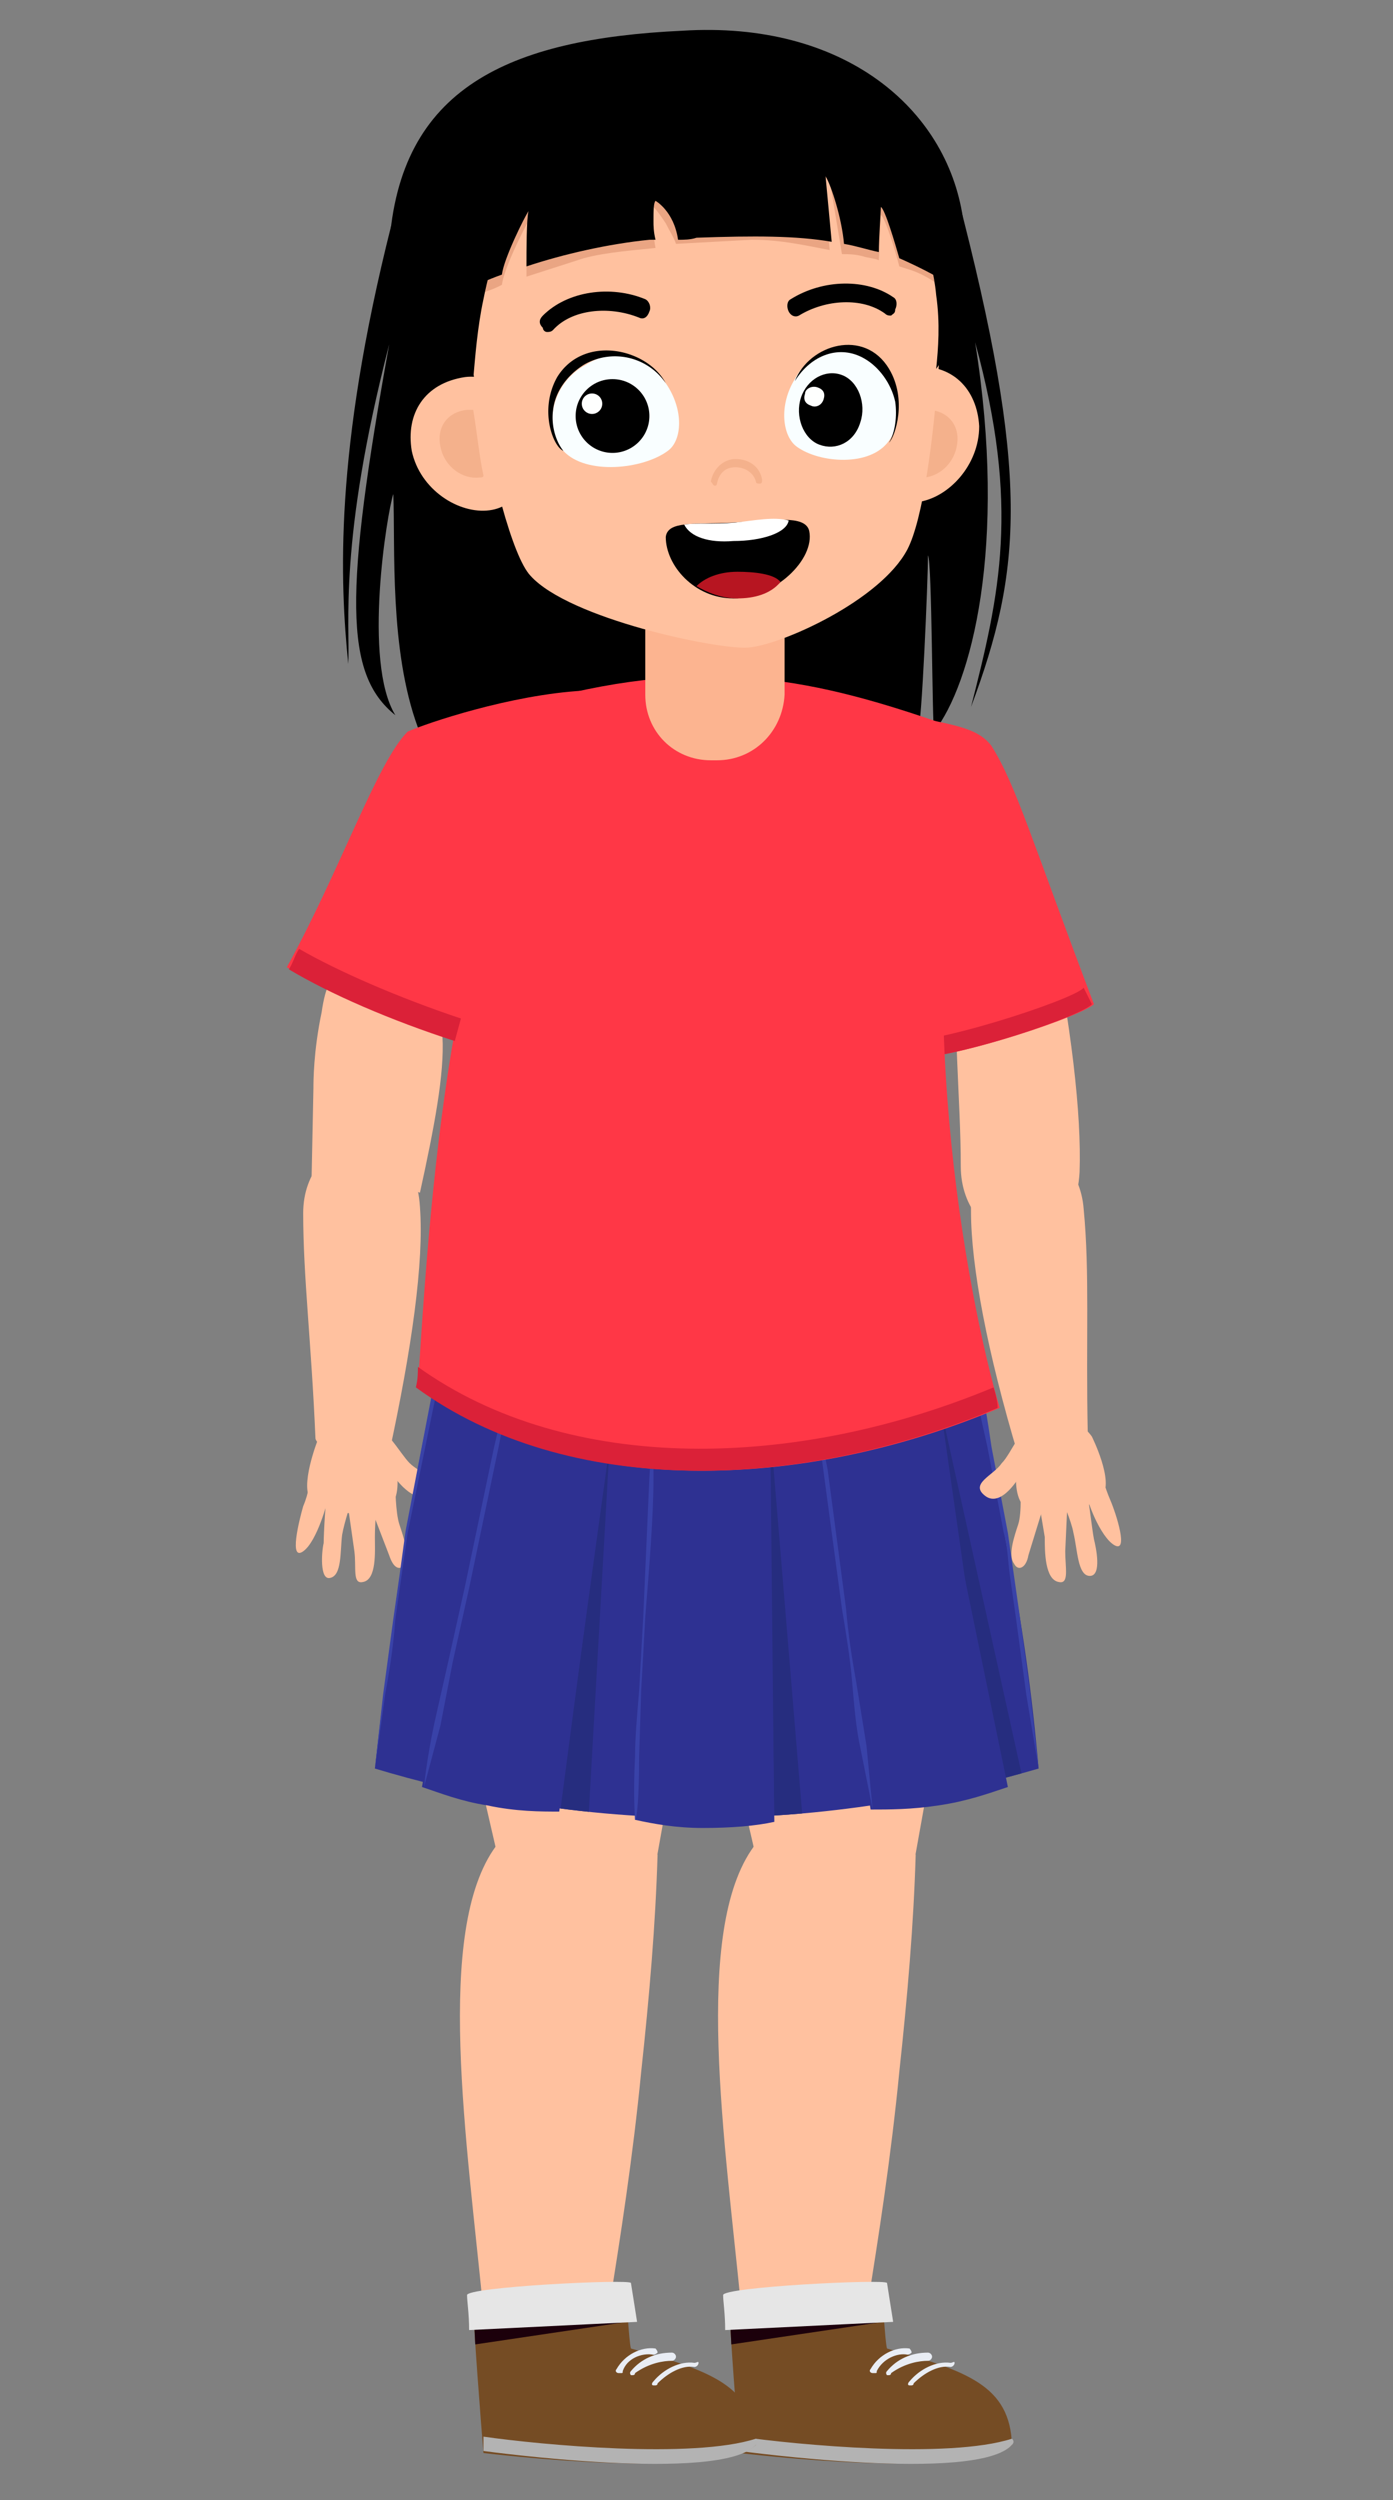 <svg xmlns="http://www.w3.org/2000/svg" xmlns:xlink="http://www.w3.org/1999/xlink" viewBox="0 0 68 122"><rect x="0" y="0" width="68" height="122" fill="#808080" stroke="none"/><path d="M47.4 34.5c2.5-6.7 2.9-11.3-.7-25.1L19.1 11c-2.8 11.1-2.5 17.4-2.1 21.4.1-1.9-.5-5.9 2-15.6-2.2 12.2-2.2 16.1.3 18.1-1.6-2.6-.4-9.9-.1-10.8.1 2.6-.2 7.6 1.2 11.4.8.6 4.4 1.7 5.5 2 3.2.9 15.2-.8 18.9-1.7.2-.3.5-7.6.5-8.7.2.3.2 8.3.3 8.6 1.8-2.3 3.6-9 2-19 2.2 8 1.2 12.3-.2 17.8z"/><g fill="#ffc19f"><path d="M17.6 57.7c1.1 0 2.1.2 2.9.5.7-3.2 1.2-5.8 1.1-7.6-.2-3.5-3.8-4.4-5.3-2.9-.1.1-.4.3-.6 1.7-.4 1.9-.4 3.4-.4 3.7l-.1 4.9c.3-.1.7-.2 1.2-.3h1.2zm-2.1 12.6s-.9 2.3-.3 2.9c.7.7 3.3 1 4 .1.6-1-.2-3.7-1.1-3.8-.9 0-2-.3-2.6.8z"/><path d="M16.5 70.6s.7 2.1 2.7 1.4c0 0 1 1.5 1.8.9s-.5-1-1-1.5-1.2-1.9-2.1-2c-.9-.2-1.4.8-1.4 1.2zm-1.4 1.7s0 .5-.3 1.2c-.2.7-.7 2.7 0 2.2s1.2-2.5 1.2-2.5c0-.1-.9-.9-.9-.9z"/><path d="M16 72.8c-.1.1-.2 2.1-.2 2.5-.1.4-.2 1.8.3 1.7.6-.1.5-1.3.6-2.1.1-.6.5-1.8.5-1.8l-1.2-.3z"/><path d="M17.1 72.9l-.1.7.3 2.1c.1.8-.1 1.6.4 1.5.7-.1.6-1.5.6-2.2s.1-1.8.1-1.9c-.1-.1-1.3-.2-1.3-.2z"/><path d="M18.1 72.9l-.1.4 1 2.6c.2.6.5.8.8.4.2-.4-.1-1.3-.3-1.9s-.2-1.9-.2-1.9l-1.2.4zm.9-2c1.1-5.1 1.7-9.3 1.5-12-.3-4.9-5.7-3.8-5.7.3 0 3.1.4 6.3.6 11 .2.8 3.5 1.4 3.6.7zm32.2-26.2c1.1 5.3 1.6 9.7 1.5 12.5-.3 5.1-5.8 3.9-5.8-.3 0-3.3-.4-6.6-.2-11.4.1-.9 4.4-1.6 4.5-.8z"/><use xlink:href="#B"/><use xlink:href="#B" x="-12.6"/></g><use xlink:href="#C" fill="#754c24"/><use xlink:href="#D" fill="#b3b3b3"/><use xlink:href="#E" opacity=".22" fill="#1c000b"/><use xlink:href="#F" fill="#e6e6e6"/><path d="M44.3 114.9c.1 0 .2-.1.2-.1 0-.1-.1-.2-.1-.2-.7-.1-1.5.3-1.9 1-.1.1 0 .2.1.2h.1c.1 0 .1 0 .1-.1.3-.6 1-.9 1.5-.8zm1 .3c.1 0 .2-.1.2-.2s-.1-.2-.2-.2c-.8 0-1.5.3-2 .9-.1.1 0 .2 0 .2h.1s.1 0 .1-.1c.7-.5 1.4-.6 1.8-.6zm1.1.1c-.7-.1-1.5.3-2 .9-.1.1-.1.2 0 .2h.1s.1 0 .1-.1c.5-.5 1.2-.9 1.8-.8.1 0 .2-.1.2-.2s-.1 0-.2 0z" fill="#e9edf4"/><use xlink:href="#C" x="-12.5" fill="#754c24"/><use xlink:href="#D" x="-12.5" fill="#b3b3b3"/><use xlink:href="#E" x="-12.5" opacity=".22" fill="#1c000b"/><use xlink:href="#F" x="-12.5" fill="#e6e6e6"/><path d="M31.9 114.9c.1 0 .2-.1.2-.1 0-.1-.1-.2-.1-.2-.7-.1-1.5.3-1.9 1-.1.1 0 .2.1.2h.1c.1 0 .1 0 .1-.1.2-.6.9-.9 1.5-.8zm.9.3c.1 0 .2-.1.2-.2s-.1-.2-.2-.2c-.8 0-1.5.3-2 .9-.1.1 0 .2 0 .2h.1s.1 0 .1-.1c.7-.5 1.4-.6 1.8-.6zm1.1.1c-.7-.1-1.5.3-2 .9-.1.1-.1.2 0 .2h.1s.1 0 .1-.1c.5-.5 1.2-.9 1.8-.8.1 0 .2-.1.2-.2s-.1 0-.2 0z" fill="#e9edf4"/><path d="M22.5 82.8l1.8 7.8 7.7.4.7-3.9c.2-1.5.5-2.3.7-4.3H22.5zm12.6 0l1.8 7.8 7.7.4.7-3.9c.2-1.5.5-2.3.7-4.3H35.1z" fill="#ffc19f"/><path d="M50.7 86.3c-3.8 1.1-9.1 2.3-15.6 2.4-7 .1-12.8-1.2-16.8-2.4.4-3.6.9-7.3 1.5-11.3.7-4.1 1.5-8 2.3-11.6h24.6c.9 3.7 1.7 7.6 2.4 11.8.8 3.9 1.3 7.6 1.6 11.1z" fill="#2e3192"/><defs><path id="A" d="M50.7 86.3c-3.8 1.1-9.1 2.3-15.6 2.4-7 .1-12.8-1.2-16.8-2.4l3.9-22.9h24.6l3.9 22.9z"/><path id="B" d="M44.7 90.5c-.1 3.4-.4 6.9-.8 10.6-.4 4.1-1 8-1.6 11.7h-6.1c-.8-8.3-2.4-18.6.6-22.7l7.9.4z"/><path id="C" d="M43.3 114.6c-.1-.3-.2-2.6-.3-2.9s-7.4.2-7.4.7c0 1 .4 6.1.5 7.3 0 0 11.5 1.4 13.3-.4-.1-2.9-2.2-3.6-6.1-4.7z"/><path id="D" d="M36.1 118.9v.7s11.6 1.6 13.3-.3c.1-.1.1-.2 0-.3-3.1 1-10.5.3-13.3-.1z"/><path id="E" d="M43 111.6c-.1-.3-7.4.2-7.4.7l.1 2.1 7.4-1.1c0-.6 0-1.4-.1-1.7z"/><path id="F" d="M43.3 111.4c-.1-.2-8.1.2-8 .6 0 .3.1.9.1 1.7l8.2-.4-.3-1.9z"/></defs><clipPath id="G"><use xlink:href="#A"/></clipPath><g clip-path="url(#G)" fill="#262d7f"><path d="M27.2 89.5l2.6-19.7-1.1 19.4zm10.6 0l-.2-19.8L39.2 89zm10.9-1.3l-2.8-19.6 4.2 19z"/></g><path d="M27.3 88.4c-.9 0-2.1 0-3.5-.3-1.3-.2-2.3-.6-3.2-.9 1.1-6.5 2.8-12.9 3.9-19.4l5.5 1-2.7 19.6zm10.5.5c-.9.2-2.1.3-3.5.3-1.3 0-2.4-.2-3.3-.4.1-6.6.8-13.2.9-19.8l5.6.1.3 19.8zm11.4-1.7c-.9.3-2 .7-3.4.9-1.3.2-2.4.2-3.3.2-1.1-6.5-1.7-13.1-2.8-19.6l5.5-.9 4 19.4z" fill="#2e3192"/><path d="M20.7 87.2s.1-1.2.5-3.1l.7-3.1.8-3.6 1.4-6.7.7-3s-.1 1.2-.5 3.1l-1.4 6.7-.8 3.6-.6 3.1-.8 3zM31 88.8s-.1-1.2 0-3.1c0-.9.1-2 .2-3.2l.2-3.6.3-6.8.2-3.1v3.1c0 1.9-.2 4.3-.4 6.8l-.2 3.6-.1 3.2c0 1.9-.1 3.1-.2 3.1h0zm11.6-.5l-.6-3c-.2-.9-.3-2-.4-3.2s-.3-2.4-.5-3.6l-.9-6.7-.4-3.1.6 3 .9 6.8c.1 1.2.3 2.5.5 3.6l.5 3.1.3 3.1zm-24.3-2l.4-3.6.5-3.7.3-2.1.3-2.2 1.5-7.8.8-3.5-.6 3.6-1.6 7.8-.6 4.2c-.1 1.4-.3 2.6-.5 3.7l-.5 3.6zm28.5-22.9l.9 3.5c.3 1.1.5 2.3.7 3.7l.8 4.2.6 4.2.5 3.7.4 3.6-.6-3.6-.5-3.7-.3-2.1c-.1-.7-.1-1.4-.3-2.1l-.8-4.2-.8-3.6-.6-3.6z" fill="#3942a8"/><path d="M24.1 61.3h20.2v1.6H24.1z" fill="#3a4ca5"/><path d="M43.6 51.4c-.6-4.4 1-16.2 1.1-16.4 2.1.4 3.1.6 3.7 1.4 1.2 1.9 2 4.7 5 12.6-.7.7-9.3 3.5-9.8 2.4z" fill="#ff3746"/><path d="M53.3 49c-.6.7-9.2 3.5-9.7 2.4 0-.2 0-.4-.1-.6 1.5.4 8.9-2 9.4-2.6l.4.8z" fill="#db2138"/><g fill="#ff3746"><path d="M20.4 67.7c7.4 5.4 18.7 5.1 28.4 1-1.6-5.4-4.5-20.9-1.4-32.9-6.4-2.3-11.6-3.8-19.5-2-5.4 8.9-6.7 20.6-7.5 33.9z"/><path d="M47.1 35.7c-1.1 4.7-1.3 9.8-1 14.6-.2-4.8.1-9.9 1.3-14.5-.1 0-.2-.1-.3-.1z"/></g><path d="M48.5 67.7c-9.6 4-20.7 4.3-28.1-1 0 .3 0 .6-.1 1 7.4 5.4 18.7 5.1 28.4 1 0-.3-.1-.7-.2-1z" fill="#db2138"/><path d="M28.2 33.8c.1 0 .2 0 .3-.1-3.6.2-7.7 1.6-8.6 2-1.5 1.5-3.3 6.8-5.9 11.5 2 1.2 5 2.5 8.1 3.5 1.7-6.4 3.1-12 6.1-16.9z" fill="#ff3746"/><path d="M14.6 46.3c-.2.3-.3.7-.5 1 2 1.2 5 2.5 8.1 3.5l.3-1.1c-3-1-6-2.3-7.9-3.4z" fill="#db2138"/><path d="M28.2 33.8c.1 0 .2 0 .3-.1-.1 0-.2.1-.3.1z" fill="#ff3746"/><path d="M35 37.1h-.3c-1.8 0-3.2-1.4-3.2-3.2v-5h6.8v5c-.1 1.8-1.5 3.2-3.3 3.2z" fill="#fcb490"/><path d="M19 12c-.7 9.9 6.9 16.2 15.2 15.8S48.3 20.2 47 10.6c-.8-5.3-5.8-9.6-13.7-9.1C24.8 1.9 19.5 4.3 19 12z"/><path d="M47.8 20.8c0 1.9-1.5 3.5-3 3.7s-2.2-1.2-2.5-3 .7-3.4 2.2-3.6c2-.2 3.2 1.1 3.3 2.9z" fill="#ffc19f"/><path d="M45.1 20h.3c1 .1 1.5.9 1.3 1.8-.2 1-1.1 1.6-1.9 1.5-.1 0-.2 0-.2-.1l.5-3.2z" fill="#f4b18c"/><path d="M22.4 9.7c-.7 1.7 1.7 16.5 3.5 18.4 1.9 2.1 9.1 3.6 10.6 3.5 1.6-.1 6.5-2.3 7.8-4.8 1.5-2.9 2.1-15.6 1.5-17.2-2-5.2-6.6-5.1-12.6-4.9-5.7.4-9.1.6-10.8 5z" fill="#ffc19f"/><g fill="#eaa583"><path d="M23.2 10.4c-.6 1.2 0 3.4-.1 4.2.2-.1.4-.3.7-.4s.5-.2.7-.3c.1-.8 1.1-2.8 1.3-3.1-.1.4-.1 1.9-.1 2.7l2.8-.9c1.1-.3 2.6-.4 3.5-.5-.2-1-.1-2-.1-2 .2.2.4.5.6.8.2.4.4.7.5 1l3.7-.2c1.5 0 2.7.3 3.8.5l-.3-3.5H25.7c-.3 1.1-2 .7-2.5 1.7zm22.1-.3l-2-1.3h-2.8l.6 3.6c.3 0 .6 0 1 .1.3.1.6.1.8.2l.1-2.2c.2.1.7 1.7.9 2.5.3.1.7.2 1.1.4s.7.4.9.6l-.6-3.9z"/><path d="M40.2 8.7h.3c-.1-.8-.3-1.3-.4-1.5 0 .1.1.6.1 1.5z"/></g><path d="M21.5 12.2l3.7-2.6c-.6 1.3-1.2 3-1.6 5-.3 1.4-.4 2.8-.5 3.9l-2.7-5.6 1.1-.7zm25.2 4.4l-1 1.4c.1-1 .2-2.2 0-3.6-.1-1.1-.4-2.1-.6-2.9.5 0 1.1-.1 1.6-.1v5.2z"/><path d="M34.9 23.7c.1 0 .1-.1.1-.1.1-.5.4-.8.9-.8s.9.3 1 .7c0 .1.1.1.2.1s.1-.1.1-.2c-.1-.6-.6-1-1.3-1-.6 0-1.1.5-1.2 1.1.1.1.1.2.2.2h0z" fill="#f4b18c"/><path d="M26.7 16.2c.1 0 .2 0 .3-.1.9-1 2.7-1.2 4.2-.6.2.1.4 0 .5-.3.1-.2 0-.5-.2-.6-1.7-.7-3.8-.4-5 .8-.2.2-.2.4 0 .6 0 .1.1.2.2.2zm16.8-.8c-.1 0-.2 0-.3-.1-1.1-.8-2.9-.7-4.2.1-.2.1-.4 0-.5-.2s-.1-.5.1-.6c1.6-1 3.7-1 5-.1.2.1.2.4.1.6 0 .2-.1.2-.2.3z"/><path d="M20.1 22c.4 1.9 2.3 3.1 3.8 2.9s1.9-1.7 1.8-3.5-1.5-3.2-3-3c-2 .3-2.9 1.8-2.6 3.6z" fill="#ffc19f"/><path d="M38.8 18.5c-.8 1.3-.6 2.8.1 3.3 1.1.8 3.6 1 4.5-.3.9-1.2.4-3.3-1.1-4.2-1.4-.7-2.8-.1-3.5 1.2z" fill="#f9feff"/><path d="M43.4 18c-1.2-2-3.9-1.2-4.6.6.8-1.3 2.2-1.8 3.4-1.1.7.4 1.3 1.2 1.5 2.1.1.7 0 1.5-.3 2 .3-.3.9-2.1 0-3.6zm-4.3 1.4c-.3.9.1 2 .9 2.3s1.7-.1 2-1.1c.3-.9-.1-2-.9-2.3s-1.7.2-2 1.1z"/><path d="M39.3 19.2c-.1.3 0 .5.3.6.2.1.5 0 .6-.3s0-.5-.3-.6-.6.1-.6.3z" fill="#fefffe"/><path d="M32.5 18.7c.9 1.3.8 2.8.1 3.3-1.2.9-4 1.2-5.1 0-1-1.1-.6-3.3 1.1-4.2 1.4-.9 3-.4 3.9.9z" fill="#f9feff"/><path d="M27.2 18.4c1.3-2.1 4.4-1.4 5.3.3a3 3 0 0 0-4-.9c-.8.5-1.4 1.3-1.5 2.2-.1.7.1 1.5.5 2-.5-.2-1.2-2-.3-3.6z"/><circle cx="29.9" cy="20.3" r="1.8"/><circle cx="28.9" cy="19.7" r=".5" fill="#fefffe"/><path d="M23.1 20h-.3c-1 .1-1.5.9-1.3 1.8.2 1 1.1 1.6 1.9 1.5.1 0 .2 0 .2-.1-.2-.9-.3-2-.5-3.2z" fill="#f4b18c"/><path d="M22.2 5.7L30 3.2c.4 0 8.8.7 8.8.7s2 .7 2.3.6c.4-.1 2.8 1.3 2.8 1.3l1.6 1.8.8 2v2.3l-1.2.4-1.7-2.8-3.1-3.1-3.1.3c-1 .2-6.2.2-6.3.3-.2.1-5.6 1.4-5.6 1.4l-3.4 1.9.3-4.6z"/><path d="M42.9 6.5c-2.2-1.1-6.2-1.5-9.8-1.3-3.9.2-7.9.9-10 2.5-1.4 1-2.7 8.3-2 7.6s2-1.4 3.4-1.9c.1-.8 1.1-2.8 1.3-3.1-.1.4-.1 1.9-.1 2.7 1.8-.6 4-1.1 6-1.3h.3c-.1-.4-.1-.7-.1-.9 0-.5 0-.9.1-1 0 0 .9.5 1.1 1.9.3 0 .6 0 .9-.1 2.8-.1 4.9-.1 6.6.2l-.3-3.2c.3.5.8 2.1.9 3.3.6.1 1.2.3 1.7.4 0-.7.1-2 .1-2.2.2.1.7 1.8.9 2.5.9.4 1.7.8 2.5 1.3.9.5-1.7-6.6-3.5-7.4zm-3.4 19.4c.3 1.4-1.7 3.3-3.7 3.3-1.9 0-3.3-1.6-3.3-3 .1-.8 1.4-.6 3.3-.7s3.5-.4 3.7.4z"/><path d="M36 27.9c-.9 0-1.6.3-2 .7.5.3 1.2.6 2 .6s1.6-.2 2.1-.8c-.3-.4-1.3-.5-2.1-.5z" fill="#b71521"/><path d="M38.5 25.4c-.7-.2-1.7 0-2.6.1-1.1.1-1.9 0-2.5.1.3.6 1.2.9 2.4.8 1.4 0 2.6-.4 2.7-1z" fill="#fff"/><g fill="#ffc19f"><path d="M53.3 70.1s1.1 2.2.5 2.9-3.3 1.3-3.9.4c-.7-.9-.1-3.8.8-3.8.9-.2 1.9-.5 2.6.5z"/><path d="M52.3 70.4s-.5 2.1-2.5 1.6c0 0-.9 1.6-1.7 1s.4-1 .8-1.6c.5-.5 1-2 1.9-2.2.9-.1 1.5.9 1.5 1.2zm1.5 1.6s.1.5.4 1.2.9 2.6.2 2.2-1.4-2.3-1.3-2.4c0-.1.7-1 .7-1z"/><path d="M53 72.6c.1.1.3 2 .4 2.5.1.4.4 1.8-.2 1.8s-.6-1.3-.8-2.1c-.1-.6-.6-1.7-.6-1.7l1.2-.5z"/><path d="M51.9 72.8l.2.7-.1 2.2c0 .8.2 1.6-.3 1.5-.7-.1-.7-1.5-.7-2.2l-.3-1.8c0-.1 1.2-.4 1.2-.4z"/><path d="M50.9 72.9l.1.4-.8 2.6c-.1.6-.5.8-.7.4-.3-.4 0-1.3.2-1.9s.1-1.9.1-1.9l1.1.4zM49.7 71c-1.5-5-2.3-9.2-2.3-11.9-.1-4.9 5.2-4.1 5.5-.1.3 3.1.1 6.3.2 11 .1.8-3.2 1.7-3.4 1z"/></g></svg>